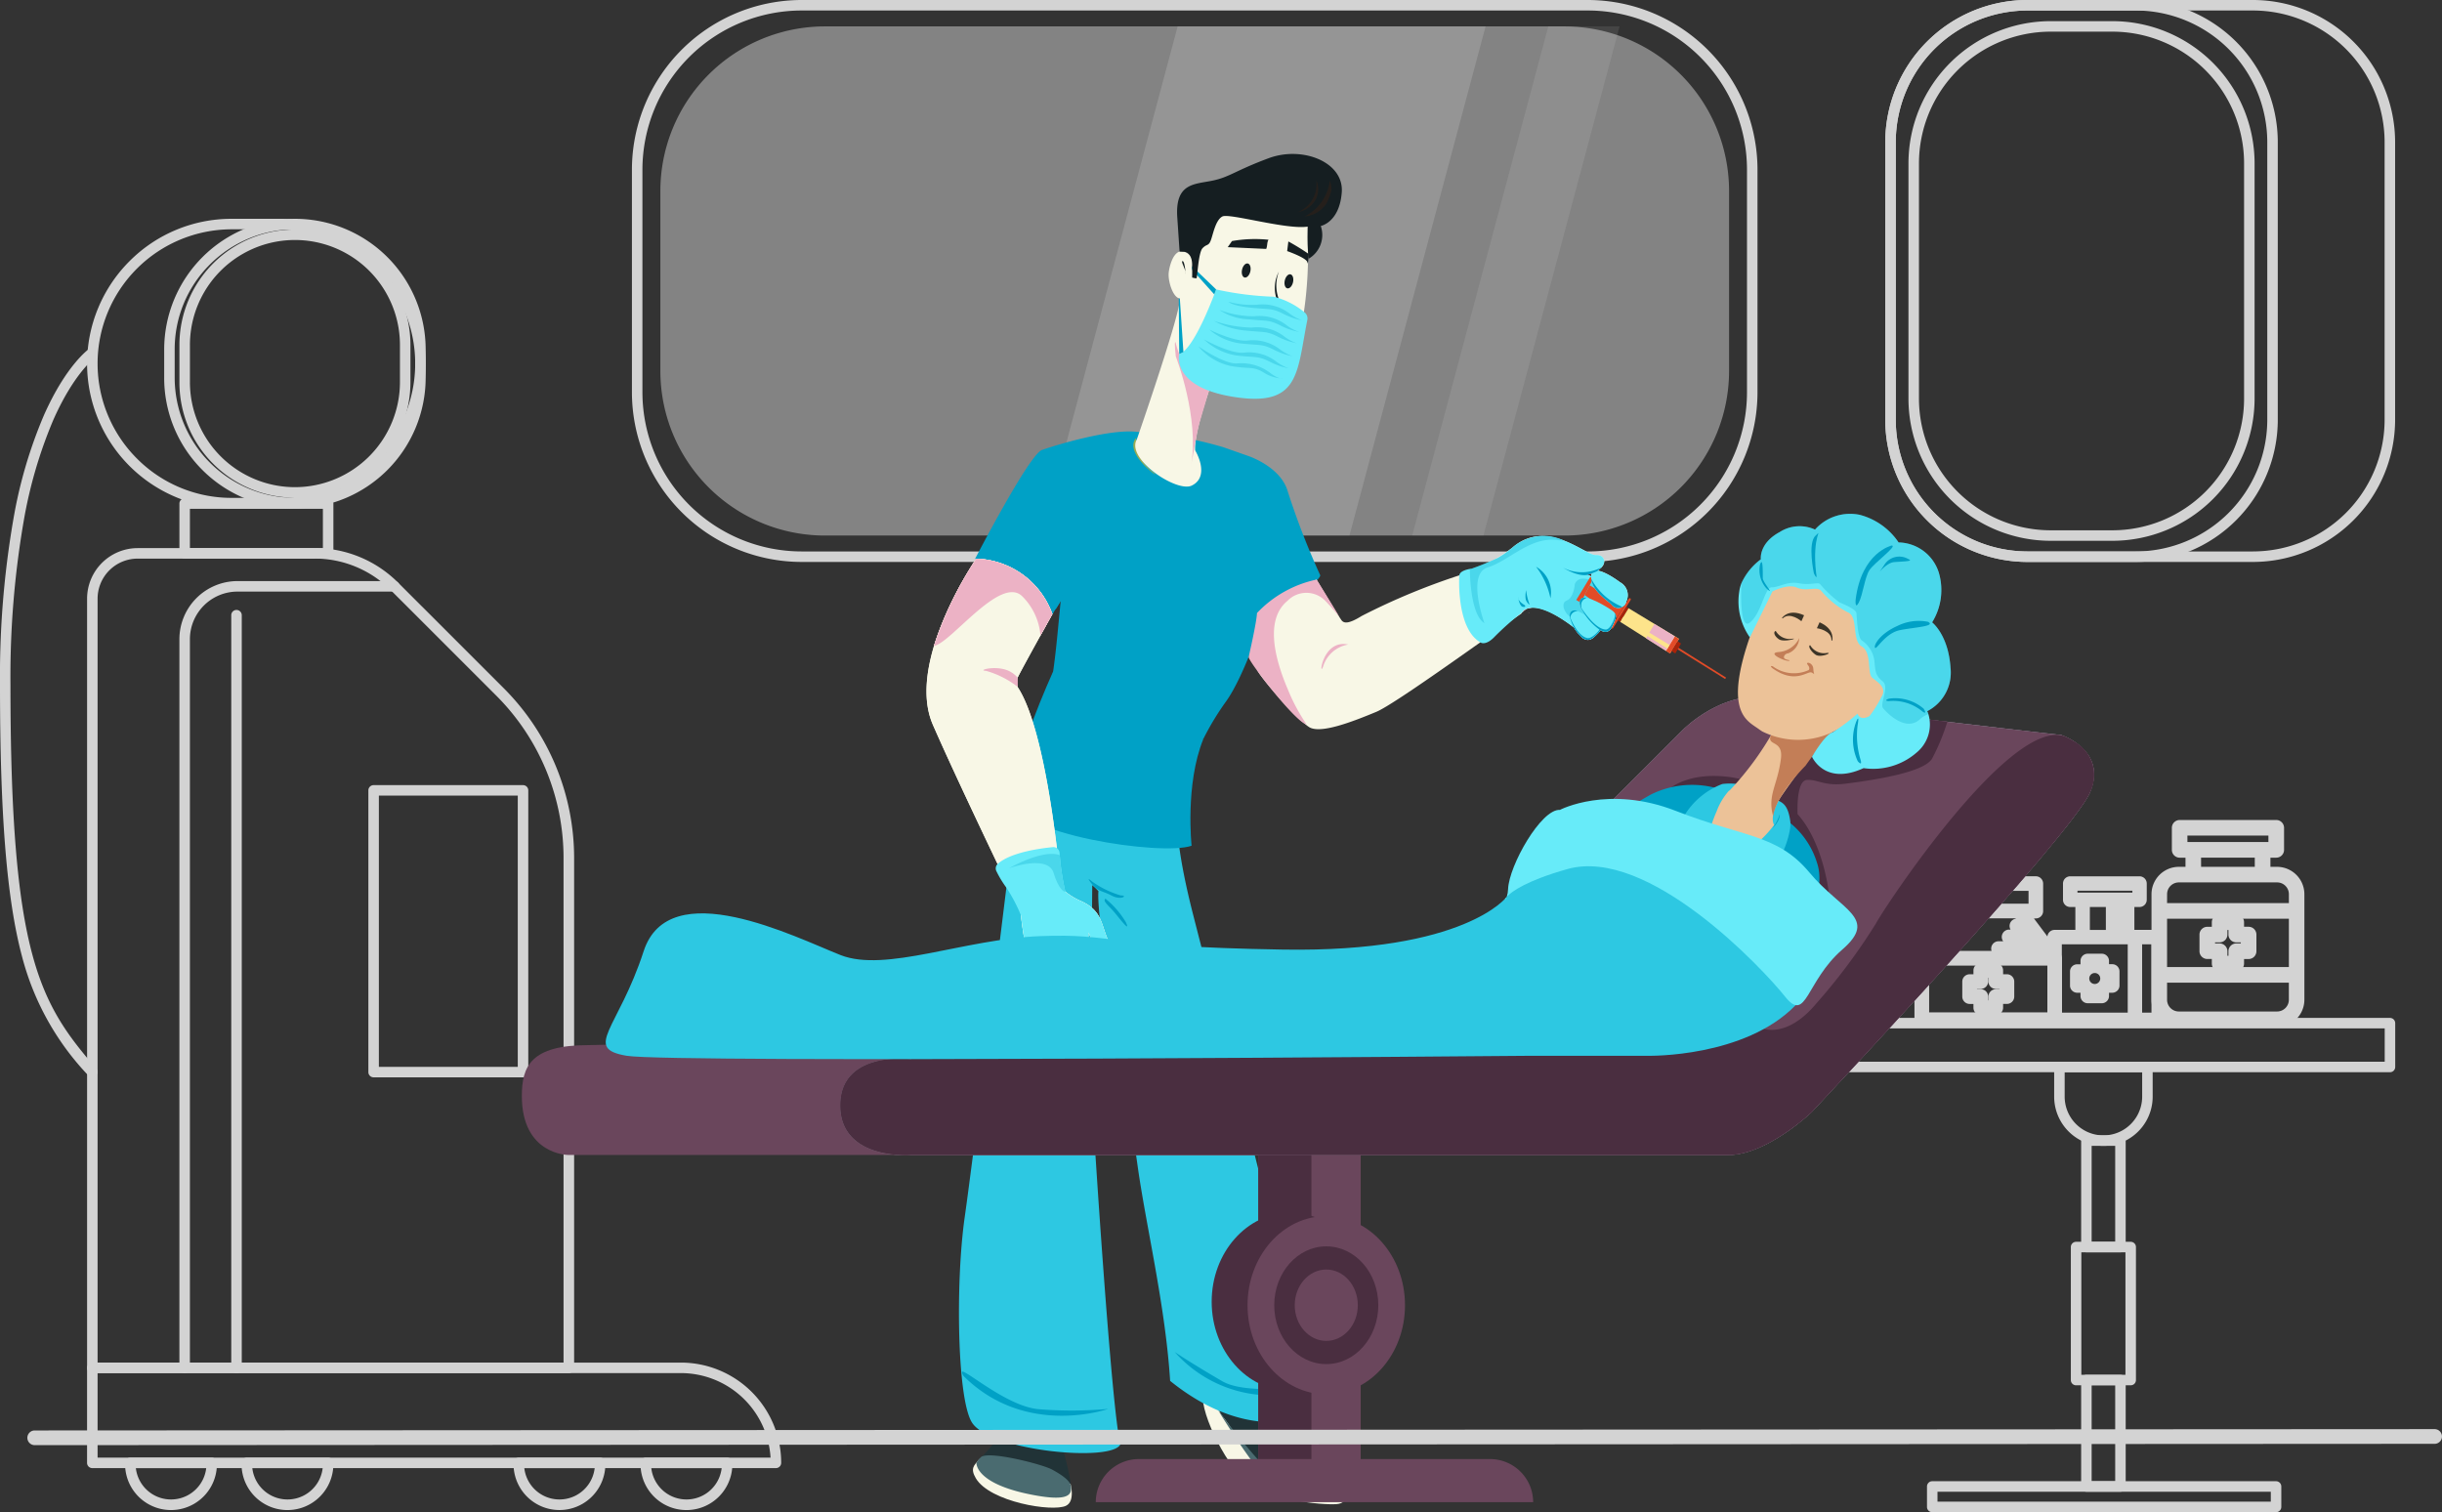 <svg xmlns="http://www.w3.org/2000/svg" xmlns:xlink="http://www.w3.org/1999/xlink" width="232.544" height="144.009" viewBox="0 0 232.544 144.009"><rect x="0" y="0" width="232.544" height="144.009" fill="#333333" stroke="none"/><defs><linearGradient id="a" x1="13.564" y1="-19.763" x2="13.564" y2="-19.755" gradientUnits="objectBoundingBox"><stop offset="0" stop-color="#fff" stop-opacity="0.38"/><stop offset="1" stop-color="#fff" stop-opacity="0.549"/></linearGradient><linearGradient id="b" x1="26.971" y1="-19.763" x2="26.971" y2="-19.755" gradientUnits="objectBoundingBox"><stop offset="0" stop-color="#fff"/><stop offset="1" stop-color="#fff" stop-opacity="0.322"/></linearGradient></defs><g transform="translate(-724.5 -3930.09)"><g transform="translate(32.337 3759.772)"><g transform="translate(692.663 191.655)"><path d="M13.288-.5h4.669a13.788,13.788,0,0,1,9.75,23.538,13.7,13.7,0,0,1-9.75,4.038H13.288A13.788,13.788,0,0,1,3.538,3.538,13.7,13.7,0,0,1,13.288-.5Zm4.669,26.576A12.788,12.788,0,0,0,27,4.246,12.7,12.7,0,0,0,17.958.5H13.288A12.788,12.788,0,0,0,4.246,22.331a12.7,12.7,0,0,0,9.043,3.746Z" transform="translate(8.293 0)" fill="#d3d3d3"/><path d="M0-.5H13.663a.5.5,0,0,1,.5.5V4.739a.5.5,0,0,1-.5.5H0a.5.5,0,0,1-.5-.5V0A.5.5,0,0,1,0-.5ZM13.163.5H.5V4.239H13.163Z" transform="translate(17.085 26.62)" fill="#d3d3d3"/><path d="M11.952-.5A12.452,12.452,0,0,1,24.4,11.952v2.672A12.452,12.452,0,0,1,3.147,23.429,12.371,12.371,0,0,1-.5,14.624V11.952A12.452,12.452,0,0,1,11.952-.5Zm0,26.576A11.452,11.452,0,0,0,23.4,14.624V11.952a11.452,11.452,0,0,0-19.55-8.1A11.377,11.377,0,0,0,.5,11.952v2.672A11.452,11.452,0,0,0,11.952,26.076Z" transform="translate(15.635 0)" fill="#d3d3d3"/><path d="M10.5-.5a11,11,0,0,1,11,11v3.536a11,11,0,0,1-18.78,7.779A10.929,10.929,0,0,1-.5,14.037V10.5a11,11,0,0,1,11-11Zm0,24.538a10.012,10.012,0,0,0,10-10V10.5a10,10,0,0,0-20,0v3.536A10.012,10.012,0,0,0,10.5,24.038Z" transform="translate(17.086 1.019)" fill="#d3d3d3"/><path d="M740.065,441.533h16.856v1H740.065a3.819,3.819,0,0,0-3.814,3.813V519.1h44.372V471.052a21.868,21.868,0,0,0-6.4-15.463l-10.064-10.06a10.225,10.225,0,0,0-7.231-3v-1a11.225,11.225,0,0,1,7.938,3.289l10.064,10.06a22.868,22.868,0,0,1,6.7,16.17V519.6a.5.5,0,0,1-.5.5H735.751a.5.5,0,0,1-.5-.5V446.345A4.82,4.82,0,0,1,740.065,441.533Z" transform="translate(-727.458 -410.672)" fill="#d3d3d3"/><path d="M735.751,844.548H791.8a9.559,9.559,0,0,1,9.548,9.548.5.5,0,0,1-.5.5h-65.1a.5.5,0,0,1-.5-.5v-9.048A.5.5,0,0,1,735.751,844.548Zm64.584,9.048a8.559,8.559,0,0,0-8.533-8.048H736.251V853.6Z" transform="translate(-727.458 -736.122)" fill="#d3d3d3"/><path d="M781.431,533.271a.5.5,0,0,1-.5-.5V463.385a5.539,5.539,0,0,1,5.538-5.539H801.4a.5.5,0,0,1,0,1H786.47a4.539,4.539,0,0,0-4.539,4.538v69.387A.5.5,0,0,1,781.431,533.271Z" transform="translate(-764.347 -423.845)" fill="#d3d3d3"/><path d="M0,72.176a.5.5,0,0,1-.5-.5V0A.5.5,0,0,1,0-.5.5.5,0,0,1,.5,0V71.676A.5.5,0,0,1,0,72.176Z" transform="translate(22.022 37.25)" fill="#d3d3d3"/><path d="M0-.5H14.227a.5.5,0,0,1,.5.5V26.829a.5.5,0,0,1-.5.5H0a.5.5,0,0,1-.5-.5V0A.5.5,0,0,1,0-.5ZM13.727.5H.5V26.329H13.727Z" transform="translate(35.079 53.932)" fill="#d3d3d3"/><path d="M700.956,411.889a.5.5,0,0,1-.379-.174,25.819,25.819,0,0,1-6.33-11.388c-1.441-5.427-2.084-13.395-2.084-25.834a87.746,87.746,0,0,1,1.3-15.905,44.216,44.216,0,0,1,2.885-9.759c2.105-4.745,4.228-6.265,4.317-6.328a.5.5,0,0,1,.575.818c-.024.017-2.038,1.491-4.031,6.035a43.619,43.619,0,0,0-2.783,9.524,86.991,86.991,0,0,0-1.267,15.614c0,25.884,2.8,30.34,8.172,36.569a.5.5,0,0,1-.378.826Z" transform="translate(-692.663 -330.628)" fill="#d3d3d3"/><path d="M754.566,891.558h7.741a.5.5,0,0,1,.5.479c0,.048,0,.1,0,.144a4.372,4.372,0,1,1-8.744,0v-.123A.5.5,0,0,1,754.566,891.558Zm7.223,1h-6.7a3.372,3.372,0,0,0,6.7,0Z" transform="translate(-742.652 -774.084)" fill="#d3d3d3"/><path d="M1009.606,891.558h7.741a.5.5,0,0,1,.5.478c0,.049,0,.1,0,.146a4.372,4.372,0,1,1-8.744,0v-.123A.5.5,0,0,1,1009.606,891.558Zm7.223,1h-6.7a3.372,3.372,0,0,0,6.7,0Z" transform="translate(-948.607 -774.084)" fill="#d3d3d3"/><path d="M946.771,891.558h7.741a.5.5,0,0,1,.5.482c0,.047,0,.093,0,.139a4.372,4.372,0,1,1-8.744,0v-.123A.5.5,0,0,1,946.771,891.558Zm7.223,1h-6.7a3.372,3.372,0,0,0,6.7,0Z" transform="translate(-897.865 -774.084)" fill="#d3d3d3"/><path d="M812.187,891.558h7.741a.5.5,0,0,1,.5.482c0,.048,0,.095,0,.142a4.372,4.372,0,0,1-8.744,0v-.123A.5.5,0,0,1,812.187,891.558Zm7.223,1h-6.7a3.372,3.372,0,0,0,6.7,0Z" transform="translate(-789.183 -774.084)" fill="#d3d3d3"/></g><g transform="translate(872.191 170.818)"><path d="M13.052-.5H34.5A13.552,13.552,0,0,1,48.051,13.052V39.463A13.552,13.552,0,0,1,34.5,53.015H13.052A13.552,13.552,0,0,1-.5,39.463V13.052A13.552,13.552,0,0,1,13.052-.5ZM34.5,52.015A12.552,12.552,0,0,0,47.051,39.463V13.052A12.552,12.552,0,0,0,34.5.5H13.052A12.552,12.552,0,0,0,.5,13.052V39.463A12.552,12.552,0,0,0,13.052,52.015Z" transform="translate(0 0)" fill="#d3d3d3"/><path d="M13.052-.5H23.326A13.552,13.552,0,0,1,36.878,13.052V39.463A13.552,13.552,0,0,1,23.326,53.015H13.052A13.552,13.552,0,0,1-.5,39.463V13.052A13.552,13.552,0,0,1,13.052-.5ZM23.326,52.015A12.552,12.552,0,0,0,35.878,39.463V13.052A12.552,12.552,0,0,0,23.326.5H13.052A12.552,12.552,0,0,0,.5,13.052V39.463A12.552,12.552,0,0,0,13.052,52.015Z" transform="translate(0 0)" fill="#d3d3d3"/><path d="M13.052-.5h5.857A13.552,13.552,0,0,1,32.46,13.052V35.435A13.552,13.552,0,0,1,18.909,48.987H13.052A13.552,13.552,0,0,1-.5,35.435V13.052A13.552,13.552,0,0,1,13.052-.5Zm5.857,48.487A12.552,12.552,0,0,0,31.46,35.435V13.052A12.552,12.552,0,0,0,18.909.5H13.052A12.552,12.552,0,0,0,.5,13.052V35.435A12.552,12.552,0,0,0,13.052,47.987Z" transform="translate(2.209 2.014)" fill="#d3d3d3"/></g><path d="M15.675-.5H90.51a16.175,16.175,0,0,1,16.175,16.175V36.84A16.175,16.175,0,0,1,90.51,53.015H15.675A16.175,16.175,0,0,1-.5,36.84V15.675A16.175,16.175,0,0,1,15.675-.5ZM90.51,52.015A15.175,15.175,0,0,0,105.685,36.84V15.675A15.175,15.175,0,0,0,90.51.5H15.675A15.175,15.175,0,0,0,.5,15.675V36.84A15.175,15.175,0,0,0,15.675,52.015Z" transform="translate(752.839 170.818)" fill="#d3d3d3"/><path d="M15.675,0H86.093a15.675,15.675,0,0,1,15.675,15.675V32.812A15.675,15.675,0,0,1,86.093,48.487H15.675A15.675,15.675,0,0,1,0,32.812V15.675A15.675,15.675,0,0,1,15.675,0Z" transform="translate(755.048 172.832)" fill="#d3d3d3" opacity="0.501"/><g transform="translate(791.346 172.832)" opacity="0.87"><path d="M1247.69,181.284l-12.962,48.487h-29.323l12.96-48.487Z" transform="translate(-1205.405 -181.284)" opacity="0.3" fill="url(#a)"/><path d="M1408.551,181.284l-12.961,48.487H1388.8l12.961-48.487Z" transform="translate(-1353.506 -181.284)" opacity="0.3" fill="url(#b)"/></g><g transform="translate(865.178 248.904)"><path d="M0-.5H54.574a.5.5,0,0,1,.5.5V4.172a.5.5,0,0,1-.5.5H0a.5.5,0,0,1-.5-.5V0A.5.5,0,0,1,0-.5ZM54.074.5H.5V3.672H54.074Z" transform="translate(0 18.852)" fill="#d3d3d3"/><path d="M1709.034,695.667h8.38a.5.5,0,0,1,.5.5v2.826a4.69,4.69,0,0,1-9.38,0v-2.815s0-.007,0-.011A.5.5,0,0,1,1709.034,695.667Zm7.88,1h-7.38v2.326a3.69,3.69,0,0,0,7.38,0Z" transform="translate(-1685.937 -673.144)" fill="#d3d3d3"/><path d="M0-.5H3.242a.5.5,0,0,1,.5.5V10.134a.5.5,0,0,1-.5.5H0a.5.5,0,0,1-.5-.5V0A.5.5,0,0,1,0-.5ZM2.742.5H.5V9.634H2.742Z" transform="translate(25.666 30.039)" fill="#d3d3d3"/><path d="M0-.5H3.242a.5.5,0,0,1,.5.5V10.134a.5.5,0,0,1-.5.5H0a.5.5,0,0,1-.5-.5V0A.5.5,0,0,1,0-.5ZM2.742.5H.5V9.634H2.742Z" transform="translate(25.666 52.84)" fill="#d3d3d3"/><path d="M0-.5H5.2a.5.5,0,0,1,.5.5V12.667a.5.5,0,0,1-.5.5H0a.5.5,0,0,1-.5-.5V0A.5.5,0,0,1,0-.5ZM4.7.5H.5V12.167H4.7Z" transform="translate(24.685 40.173)" fill="#d3d3d3"/><path d="M0-.5H32.74a.5.5,0,0,1,.5.5V1.948a.5.5,0,0,1-.5.5H0a.5.5,0,0,1-.5-.5V0A.5.5,0,0,1,0-.5ZM32.24.5H.5v.948H32.24Z" transform="translate(10.986 62.974)" fill="#d3d3d3"/><path d="M1707.356,603.929h6.6a.688.688,0,0,1,.687.687v1.549a.688.688,0,0,1-.687.687h-.491v2.179h2.313a.688.688,0,0,1,.687.687V617.6a.688.688,0,0,1-.687.687h-9.911a.688.688,0,0,1-.687-.687v-7.882a.688.688,0,0,1,.687-.687h1.978v-2.179h-.491a.688.688,0,0,1-.687-.687v-1.549A.688.688,0,0,1,1707.356,603.929Zm5.919,1.373h-5.23v.177l5.23,0Zm-2.526,1.551h-1.523v2.18h1.523Zm2.082,3.553h-6.274v6.507h6.274Zm2.262,0h-.89v6.507h.89Z" transform="translate(-1683.23 -599.062)" fill="#d3d3d3"/><path d="M1719.4,646.944h-1.342a.688.688,0,0,1-.687-.687v-.312h-.312a.686.686,0,0,1-.686-.658V643.92a.688.688,0,0,1,.687-.687h.312v-.319a.688.688,0,0,1,.687-.687h1.341a.688.688,0,0,1,.687.687v.312h.311a.688.688,0,0,1,.687.687v1.346a.689.689,0,0,1-.687.686h-.311v.312A.688.688,0,0,1,1719.4,646.944Zm-1.193-2.357a.522.522,0,0,0,1.045,0,.522.522,0,1,0-1.045,0Z" transform="translate(-1692.267 -629.989)" fill="#d3d3d3"/><path d="M1768.642,595.767h-9.361a2.612,2.612,0,0,1-2.6-2.6V583.105a2.611,2.611,0,0,1,2.6-2.6h.637v-.871h-.555a.745.745,0,0,1-.743-.744v-2.1a.745.745,0,0,1,.741-.744h9.2a.745.745,0,0,1,.743.744v2.1a.745.745,0,0,1-.742.744h-.556v.871h.633a2.61,2.61,0,0,1,2.6,2.6v10.058A2.61,2.61,0,0,1,1768.642,595.767Zm-10.479-4.232v1.629a1.122,1.122,0,0,0,1.119,1.118h9.36a1.122,1.122,0,0,0,1.119-1.119v-1.628Zm0-1.485h11.6v-4.6h-11.6Zm0-6.089h11.6v-.854a1.122,1.122,0,0,0-1.12-1.118h-9.359a1.122,1.122,0,0,0-1.119,1.119Zm3.24-3.458h5.113v-.871H1761.4Zm-1.3-2.358h7.711v-.615H1760.1Z" transform="translate(-1724.815 -576.541)" fill="#d3d3d3"/><path d="M1782.349,622.777h1.582a.745.745,0,0,1,.743.744v.433h.434a.745.745,0,0,1,.743.744v1.585a.744.744,0,0,1-.743.744h-.434v.433a.744.744,0,0,1-.743.743h-1.582a.742.742,0,0,1-.743-.745v-.435h-.434a.745.745,0,0,1-.743-.745V624.7a.746.746,0,0,1,.741-.743h.436v-.433A.744.744,0,0,1,1782.349,622.777Zm.84,1.487h-.1v.433a.744.744,0,0,1-.743.743h-.434v.1h.434a.746.746,0,0,1,.743.741v.437h.1v-.434a.744.744,0,0,1,.743-.743h.434v-.1h-.434a.742.742,0,0,1-.743-.745Z" transform="translate(-1743.995 -614.282)" fill="#d3d3d3"/><path d="M1652.771,618.3h-12.657a.7.7,0,0,1-.7-.7v-5.881l0-.032c0-.018.006-.036.01-.054a.7.7,0,0,1,.021-.091l.008-.025a.71.71,0,0,1,.049-.105.525.525,0,0,1,.05-.079l2.531-3.376h-.177a.7.7,0,0,1-.7-.7v-2.616a.7.7,0,0,1,.7-.7h9.062a.7.7,0,0,1,.7.7v2.616a.7.7,0,0,1-.7.7h-.178l2.558,3.416a.622.622,0,0,1,.031.057.691.691,0,0,1,.04.089l.008.024a.667.667,0,0,1,.024.1c0,.011,0,.023.006.034l.005.036V617.6A.7.7,0,0,1,1652.771,618.3Zm-11.959-1.4h11.26v-4.453h-11.26Zm.7-5.85h5.244a.7.7,0,0,1,.662-.919h.446a.7.7,0,0,1,.562-1.113h.137a.7.7,0,0,1,.51-1.039l-.021-.029h-5.216Zm1.1-4.5h7.665v-1.219h-7.665Z" transform="translate(-1630.121 -599.078)" fill="#d3d3d3"/><path d="M1664.843,646.869h1.425a.7.7,0,0,1,.7.7v.362h.362a.7.7,0,0,1,.7.7v1.425a.7.7,0,0,1-.7.7h-.362v.362a.7.7,0,0,1-.7.7h-1.425a.7.7,0,0,1-.7-.7v-.36h-.362a.7.7,0,0,1-.7-.7v-1.425a.7.7,0,0,1,.7-.7h.363v-.362A.7.7,0,0,1,1664.843,646.869Zm.728,1.394h-.028v.364a.7.7,0,0,1-.7.7h-.362v.028h.362a.7.7,0,0,1,.7.7v.363h.028v-.362a.7.7,0,0,1,.7-.7h.361v-.031h-.362a.7.7,0,0,1-.7-.7Z" transform="translate(-1649.234 -633.737)" fill="#d3d3d3"/></g><g transform="translate(741.861 184.978)"><g transform="translate(0 0)"><g transform="translate(42.953 116.415)"><path d="M1293.267,853.682a11.118,11.118,0,0,0,4.529,5.931c1.231,2.007,1.289,3.79.069,3.885s-7.264-.295-9.426-2.953-4.312-7.679-2.86-8.545S1293.267,853.682,1293.267,853.682Z" transform="translate(-1263.234 -851.33)" fill="#213337" fill-rule="evenodd"/><path d="M1297.9,858.114c1.231,2.007,1.173,3.231-.044,3.324s-7.264-.295-9.426-2.953-4.312-7.679-2.861-8.545c3.4-2.028-.424.982,1.521,3.253,1.238,1.445,2.968,5.481,5.761,6.458C1294.244,860.139,1297.514,857.836,1297.9,858.114Z" transform="translate(-1263.231 -849.271)" fill="#f8f7e6" fill-rule="evenodd"/><path d="M1179.737,875.612s2.125,6.238.691,6.64c-1.375.391-6.925-.134-8.645-2.773-.571-.549.233-1.63.82-2.085a18.684,18.684,0,0,0,1.99-2.542Z" transform="translate(-1171.564 -869.929)" fill="#213337" fill-rule="evenodd"/><path d="M1180.76,891.934s.461,1.646-.432,2.076c-1.287.621-7.25-.365-8.584-2.612-.56-.943-.17-1.224.25-1.737.792-.97,1.513,1.225,1.513,1.225Z" transform="translate(-1171.465 -881.687)" fill="#f8f7e6" fill-rule="evenodd"/><path d="M1292.243,865.15s4.183,6.95,5.747,7.567,5.866,1.189,6.506.1c.276-.371-.384-1.345-.963-2.109s-6.192-1.108-7.234-.512A59.883,59.883,0,0,1,1292.243,865.15Z" transform="translate(-1268.998 -862.094)" fill="#4a6b70" fill-rule="evenodd"/><path d="M1173.181,889.058s-.188,1.89,4.876,2.966c4.153.88,4.176-.042,4.125-.691-.044-.564-.9-1.135-1.8-1.625s-5.828-1.76-6.732-1.218A3.218,3.218,0,0,0,1173.181,889.058Z" transform="translate(-1172.85 -880.835)" fill="#4a6b70" fill-rule="evenodd"/></g><path d="M1185.9,531.3s-1.934,1.391.92,12.546,8.6,33.247,9.646,38.406c1.012,5,1.122,8.831.913,9.238s-5.719,2.437-12.746-3.237c-.461-7.252-2.313-14.789-3.119-20.629-.435-3.155-2.126-13.427-2.437-14.976-.209-1.036-1.455-9.485-1.27-11.031a6.1,6.1,0,0,0-.593-.572s-.153,18.038.006,20.895,1.838,29.294,2.678,32.346c-.763,1.742-12.39.652-14.13-2.058-1.434-2.236-1.575-13.406-.7-19.553.888-6.251,3.816-30.149,4.079-32.283.2-1.63.515-12.21,3.039-14.709C1173.511,524.358,1185.9,531.3,1185.9,531.3Z" transform="translate(-1122.902 -471.407)" fill="#2dc8e2" fill-rule="evenodd"/><path d="M1179.922,850.472s-7.845,2.781-13.783-3.138c-1.075-1.811,3.775,2.947,7.246,3.174A38.542,38.542,0,0,0,1179.922,850.472Z" transform="translate(-1124.088 -730.96)" fill="#00a1c6" fill-rule="evenodd"/><path d="M1271.315,837.2a12.234,12.234,0,0,0,9.916,4.106c1.612-.136,2.127-.278,2.048-.423-.24-.441-5.263.361-7.435-.9C1272.988,838.328,1271.315,837.2,1271.315,837.2Z" transform="translate(-1209.145 -723.104)" fill="#00a1c6" fill-rule="evenodd"/><path d="M1172.522,393.843s5.134-9.929,6.368-10.37,6.431-2.031,9.057-1.727a37.868,37.868,0,0,1,8.222,1.465l2.325.817s3.134,1.008,3.808,3.406a72.789,72.789,0,0,0,3.077,7.946c.275.5-5.67,4.747-5.67,4.747s-1.641,4.986-3.277,7.277a26.2,26.2,0,0,0-2.183,3.605s-3.261.249-14.5-5.192c.417-2.236.652-5.221.929-8-.419.77-.445.661-.8,1.348A11.767,11.767,0,0,0,1172.522,393.843Z" transform="translate(-1129.366 -355.28)" fill="#00a1c6" fill-rule="evenodd"/><path d="M1183.8,444.4s-.685-4.22-6.617-4.971c-.732-.092.357,0,.155-.07C1175.9,438.862,1184.264,439.733,1183.8,444.4Z" transform="translate(-1132.922 -401.734)" fill="#00a1c6" fill-rule="evenodd"/><path d="M1211.085,389.62s4.659.364,5.031,5.825a9.421,9.421,0,0,1-.394,3.037S1218.681,390.09,1211.085,389.62Z" transform="translate(-1160.507 -361.669)" fill="#00a1c6" fill-rule="evenodd"/><path d="M1216.484,436.806a4.634,4.634,0,0,0-.74.81c-1.058,1.453-2.727,4.2-3.455,5.4C1211.445,444.391,1215.233,436.888,1216.484,436.806Z" transform="translate(-1161.381 -399.774)" fill="#00a1c6" fill-rule="evenodd"/><path d="M1230.311,443.718a15.153,15.153,0,0,1-2.231.1c-.08-.106,1.467.583,1.9.256S1230.311,443.718,1230.311,443.718Z" transform="translate(-1174.228 -405.356)" fill="#00a1c6" fill-rule="evenodd"/><path d="M1306.624,410.461a23.867,23.867,0,0,1,1.3,12.779C1307.172,425,1311.027,416.7,1306.624,410.461Z" transform="translate(-1237.658 -378.499)" fill="#00a1c6" fill-rule="evenodd"/><path d="M1314.641,413.347s-.338,2.727-.708,2.642S1314.347,415.052,1314.641,413.347Z" transform="translate(-1243.482 -380.83)" fill="#00a1c6" fill-rule="evenodd"/><path d="M1252.691,383.767s2.227,1.68,1.5,3.346-2.434,2.11-4.377,1.356-4.381-3.91-3.469-5.493-2.864,1.993,2.8,5.437c1.846,1.122,3.976.611,4.57-.1a2.905,2.905,0,0,0,.789-1.946A3.321,3.321,0,0,0,1252.691,383.767Z" transform="translate(-1188.658 -355.993)" fill="#00a1c6" fill-rule="evenodd"/><path d="M1251.1,384.821a3.8,3.8,0,0,0,1.45,3.14C1254.2,389.307,1249.705,386.432,1251.1,384.821Z" transform="translate(-1192.6 -357.794)" fill="#97ab54" fill-rule="evenodd"/><path d="M1319.568,460.923s-3.82.469-4.954,1.756S1315.478,460.57,1319.568,460.923Z" transform="translate(-1243.857 -419.229)" fill="#00a1c6" fill-rule="evenodd"/><path d="M1337.335,456.033c-3.392,2.326-12.034,8.619-13.8,9.352-2.26.938-5.358,2.147-6.422,1.446-1.3-.854-4.927-5.062-4.908-5.44a34.475,34.475,0,0,0,.13-3.845,15.584,15.584,0,0,1,5.5-4.752s2.221,3.7,2.411,3.91c.216.24.623.342,1.884-.443a63.353,63.353,0,0,1,9.7-4Z" transform="translate(-1242.164 -412.258)" fill="#f8f7e6" fill-rule="evenodd"/><path d="M1344.051,489h0c-.441,1.221-.092-2.62,2.384-2.085A3.022,3.022,0,0,0,1344.051,489Z" transform="translate(-1267.751 -440.194)" fill="#ecb2c5" fill-rule="evenodd"/><path d="M1316.471,458.508c.184.213-2.119-3.5-2.119-3.5a10.923,10.923,0,0,0-5.677,3.186c-.046.927-.709,3.8-.793,4.184-.08.37,4.536,6.31,5.508,6.412a17.421,17.421,0,0,1-1.75-3.254c-1.253-2.908-2.255-6.7-.065-8.5a2.508,2.508,0,0,1,3.639.035,17.8,17.8,0,0,1,1.28,1.469Z" transform="translate(-1238.673 -414.475)" fill="#ecb2c5" fill-rule="evenodd"/><path d="M1251.918,289.59s4.367-12.567,4.069-13.423c-.662-.137-1.1-1.656-1.037-2.416.046-.564.456-2.346,1.438-2.038a1.109,1.109,0,0,1,.79,1.392c-.118.707.406-.293.406-.293l.29-1.675.626-.2.557-3.253,4.486-.994,4.672,1.76-.078.755s.7,7.912-1.81,13.9c-1.961,3.444-7.192,2.085-7.513,1.746-.182.649-1.434,4.106-1.337,5.784.687,1.225.96,2.738-.34,3.356C1255.716,294.667,1250.853,291.439,1251.918,289.59Z" transform="translate(-1193.359 -262.403)" fill="#f8f7e6" fill-rule="evenodd"/><path d="M1271.433,337.528s.791,3.655,3.2,4.562c-.437,1.461-.624,2.151-.884,2.987s-.9,4.583-.847,4.3c.847-4.66-1.444-10.494-1.444-10.494S1271.275,337.4,1271.433,337.528Z" transform="translate(-1209.189 -319.597)" fill="#ecb2c5" fill-rule="evenodd"/><path d="M1286.9,288.644c-.058-.427-1.927-1.074-1.927-1.074l.114-.918a21.8,21.8,0,0,1,1.948,1.2s-.075,1.218-.134.791Zm-2.641,3.7a3.7,3.7,0,0,1-.073-2.822,3.326,3.326,0,0,0-.217,2.607c.026.13-.746-.123-.746-.123s-.214.185-.109.265,1.226.391,1.145.071Zm-2.794-2.837h0c-.085.368-.327.625-.545.576s-.322-.391-.238-.756.327-.625.545-.575.322.388.238.755Zm-2.151-2.311,3.661.167c.13-.285.057-.606.222-.874a12.713,12.713,0,0,0-3.478.125Zm-4.3,1.328h0c.156,0,.242.668.278,1.017-.093-.419-.456-1.022-.277-1.017Zm.3,1.229a.665.665,0,0,0-.018-.211c.012.127.019.212.019.212Zm9.979.033h0c.216.05.321.391.236.756s-.327.625-.544.575-.321-.391-.236-.756.327-.626.542-.576Z" transform="translate(-1212.099 -278.318)" fill="#151e21" fill-rule="evenodd"/><path d="M1163.463,449.947s-.508.913-1.131,2.036a5.928,5.928,0,0,0-1.741-3.74c-2.079-2.021-6.828,4.516-8.4,4.728a33.93,33.93,0,0,1,4.028-8.3A7.971,7.971,0,0,1,1163.463,449.947Z" transform="translate(-1112.95 -406.124)" fill="#f8f7e6" fill-rule="evenodd"/><path d="M1194.705,500.418s-4.03,8.877-3.918,12.193,14.307,5.41,17.1,4.414c0,0-.632-5.841,1.112-10.151Z" transform="translate(-1144.113 -451.143)" fill="#00a1c6" fill-rule="evenodd"/><path d="M1167.365,482.647c-.162.381-.913.391-1.884.022-.727-.274-1.575-2.408-1.575-2.408s-.261,4.464.381,6.237.285,2.693-.613,1.768c-1.333-1.374-3.169-1.184-4.452-2.868-1.231-1.615-1.753-6.674-1.794-7.087-1.158-2.4-6.034-12.525-8.349-17.82-2.637-6.034,4.134-15.821,4.134-15.821a7.97,7.97,0,0,1,7.243,5.279s-3.056,5.476-3.366,6.17a1.181,1.181,0,0,0,.075.806c2.781,4.224,4,17.714,4.121,19.112a6.788,6.788,0,0,0,1.975,1.283c1.923.9,1.825,2.159,2.452,3.576S1167.526,482.267,1167.365,482.647Z" transform="translate(-1109.943 -406.124)" fill="#f8f7e6" fill-rule="evenodd"/><path d="M1179.905,500.588a8.741,8.741,0,0,0-2.992-1.51c-1-.05,1.2-.638,2.39.13a2.292,2.292,0,0,1,.609.514Z" transform="translate(-1132.707 -449.849)" fill="#ecb2c5" fill-rule="evenodd"/><path d="M1163.463,449.947s-.508.913-1.131,2.036a5.928,5.928,0,0,0-1.741-3.74c-2.079-2.021-6.828,4.516-8.4,4.728a33.93,33.93,0,0,1,4.028-8.3A7.971,7.971,0,0,1,1163.463,449.947Z" transform="translate(-1112.95 -406.124)" fill="#ecb2c5" fill-rule="evenodd"/><path d="M1220.417,654.847a14.36,14.36,0,0,1-1.016-3.488s-.366,0-.145,1.068a6.682,6.682,0,0,0,1.01,2.3Z" transform="translate(-1167.048 -573.034)" fill="#ecb2c5" fill-rule="evenodd"/><path d="M1212.121,651.471s.238,2.048,1.128,2.635a7.444,7.444,0,0,1-.956-2.659Z" transform="translate(-1161.343 -573.106)" fill="#ecb2c5" fill-rule="evenodd"/><path d="M1206.128,649.426a6.627,6.627,0,0,0,.812,2.254l.207.126a4.777,4.777,0,0,1-.823-2.4S1206.319,649.168,1206.128,649.426Z" transform="translate(-1156.504 -571.374)" fill="#ecb2c5" fill-rule="evenodd"/><path d="M1167.394,482.668c-.162.381-.913.391-1.884.022-.727-.274-1.575-2.408-1.575-2.408s-.261,4.464.381,6.237.285,2.692-.613,1.767a3.811,3.811,0,0,0-.363-.326l-.025-.019c-.037-.031-.075-.059-.115-.086l-.012-.01a6.618,6.618,0,0,0-1.312-.7h0c-.42-.18-.847-.348-1.257-.573h0l-.2-.117h-.005a4.074,4.074,0,0,1-1.156-1.032c-1.231-1.615-1.753-6.674-1.794-7.087l-.311-.645c-1.545-3.209-5.89-12.266-8.036-17.175-.973-2.223-.667-4.953.106-7.52.021-.065.042-.137.065-.205s.036-.117.056-.176c.031-.1.065-.2.095-.289l.05-.147c.043-.126.087-.251.13-.377.016-.045.032-.09.049-.134.212-.578.442-1.142.68-1.68q.11-.25.221-.491l.008-.02.1-.22.056-.118q.214-.45.427-.868c.065-.122.126-.243.186-.361l.109-.207c.11-.205.216-.4.322-.592l.051-.093c.226-.4.438-.767.626-1.08.022-.035.043-.07.065-.105l.062-.1c.025-.043.05-.083.075-.124l.122-.2.05-.081c.009-.013.017-.027.025-.039l.037-.059.1-.151.025-.04c.108-.167.183-.276.215-.327l.006-.007.012-.018a7.97,7.97,0,0,1,7.243,5.279s-.065.114-.173.31c-.007.012-.014.025-.02.037s-.031.055-.048.086l-.043.075c-.1.179-.22.4-.357.642l-.046.082-.445.8c-.837,1.513-1.881,3.413-2.177,4.014-.025.049-.044.089-.058.119a1.094,1.094,0,0,0,.052.746c.015.039.025.061.025.061,2.607,3.965,3.846,16.089,4.087,18.722.016.173.027.3.035.391a6.786,6.786,0,0,0,1.974,1.283c1.922.9,1.825,2.159,2.452,3.576S1167.556,482.288,1167.394,482.668Z" transform="translate(-1109.972 -406.145)" fill="#f8f7e6" fill-rule="evenodd"/><path d="M1179.905,500.588a8.741,8.741,0,0,0-2.992-1.51c-1-.05,1.2-.638,2.39.13a2.292,2.292,0,0,1,.609.514Z" transform="translate(-1132.707 -449.849)" fill="#ecb2c5" fill-rule="evenodd"/><path d="M1163.463,449.947s-.508.913-1.131,2.036a5.928,5.928,0,0,0-1.741-3.74c-2.079-2.021-6.828,4.516-8.4,4.728a33.93,33.93,0,0,1,4.028-8.3A7.971,7.971,0,0,1,1163.463,449.947Z" transform="translate(-1112.95 -406.124)" fill="#ecb2c5" fill-rule="evenodd"/><path d="M1220.415,654.847l-.025-.019-.115-.086-.012-.01a6.63,6.63,0,0,1-1.01-2.305c-.222-1.065.145-1.067.145-1.067A14.343,14.343,0,0,0,1220.415,654.847Z" transform="translate(-1167.046 -573.035)" fill="#ecb2c5" fill-rule="evenodd"/><path d="M1213.252,654.106h0c-.889-.586-1.127-2.634-1.127-2.634l.173-.023A7.425,7.425,0,0,0,1213.252,654.106Z" transform="translate(-1161.347 -573.106)" fill="#ecb2c5" fill-rule="evenodd"/><path d="M1207.146,651.81h0l-.2-.117h-.007a6.627,6.627,0,0,1-.812-2.255c.191-.261.2-.027.2-.027A4.829,4.829,0,0,0,1207.146,651.81Z" transform="translate(-1156.502 -571.384)" fill="#ecb2c5" fill-rule="evenodd"/><path d="M1188.168,587.383c-1.223.12-4.012.5-5.236,1.591a.586.586,0,0,0-.13.7,9.875,9.875,0,0,0,.943,1.557,15.669,15.669,0,0,1,1.389,2.627l4.237-2.216a23.825,23.825,0,0,1-.554-3.725.591.591,0,0,0-.643-.534h-.006Z" transform="translate(-1137.616 -521.368)" fill="#67ebf9" fill-rule="evenodd"/><path d="M1194.756,594.381s-.562-.007-1.117-1.8c-.545-1.756-4.1-.5-4.228-.456.113-.065,3.2-1.817,4.814-1.239A22.918,22.918,0,0,0,1194.756,594.381Z" transform="translate(-1143.004 -524.109)" fill="#67ebf9" fill-rule="evenodd"/><path d="M1203.676,612.645c-.162.381-.913.391-1.884.022-.727-.274-1.575-2.408-1.575-2.408s-.261,4.464.381,6.237.286,2.692-.613,1.767a3.86,3.86,0,0,0-.363-.327l-.025-.019-.115-.086-.012-.01a6.614,6.614,0,0,0-1.312-.7h0c-.421-.18-.847-.348-1.257-.574h0l-.2-.117h-.005a4.072,4.072,0,0,1-1.156-1.032c-1.231-1.615-1.753-6.673-1.794-7.087l-.311-.645,4.136-2.021c.016.173.027.3.035.391a6.788,6.788,0,0,0,1.974,1.283c1.923.9,1.825,2.159,2.452,3.576S1203.837,612.266,1203.676,612.645Z" transform="translate(-1146.254 -536.122)" fill="#67ebf9" fill-rule="evenodd"/><g transform="translate(49.624 77.932)"><path d="M1220.415,654.847l-.025-.019-.115-.086-.012-.01a6.63,6.63,0,0,1-1.01-2.305c-.222-1.065.145-1.067.145-1.067A14.343,14.343,0,0,0,1220.415,654.847Z" transform="translate(-1216.67 -650.967)" fill="#00a1c6" fill-rule="evenodd"/><path d="M1213.252,654.106h0c-.889-.586-1.127-2.634-1.127-2.634l.173-.023A7.425,7.425,0,0,0,1213.252,654.106Z" transform="translate(-1210.97 -651.038)" fill="#00a1c6" fill-rule="evenodd"/><path d="M1207.146,651.811h0l-.2-.117h-.007a6.627,6.627,0,0,1-.812-2.254c.191-.261.2-.027.2-.027A4.829,4.829,0,0,0,1207.146,651.811Z" transform="translate(-1206.126 -649.316)" fill="#00a1c6" fill-rule="evenodd"/></g><path d="M1194.756,594.381s-.562-.007-1.117-1.8c-.545-1.756-4.1-.5-4.228-.456.113-.065,3.2-1.817,4.814-1.239A22.918,22.918,0,0,0,1194.756,594.381Z" transform="translate(-1143.004 -524.109)" fill="#00a1c6" fill-rule="evenodd" opacity="0.28" style="isolation:isolate"/><path d="M1412.246,437.212a17.994,17.994,0,0,0,5.029-2.632c3.3-2.868,6.944.768,7.963.7s1.331,1.343-.865,1.865l3.4,1.369-4.085,4.127s-4.2-3.743-5.571-1.781Z" transform="translate(-1322.952 -397.085)" fill="#f8f7e6"/><path d="M1480.358,457.312a.811.811,0,0,1-1.03-.219c-.313-.327-1.808-1.255-1.936-2.447A5.91,5.91,0,0,0,1480.358,457.312Z" transform="translate(-1375.561 -414.181)" fill="#ecb2c5"/><path d="M1471.939,465.2c-.241-.435-.338-.837-.16-1.092.1-.144.308-.169.567-.121C1471.518,464.265,1471.915,465.147,1471.939,465.2Z" transform="translate(-1370.954 -421.703)" fill="#ecb2c5"/><path d="M1467.1,448.861a3.907,3.907,0,0,1-3.69.048s1.614,1.028,2.568.62S1466.526,449.353,1467.1,448.861Z" transform="translate(-1364.27 -409.509)" fill="#ecb2c5"/><path d="M1450.088,448.655a2.814,2.814,0,0,1,1.369,3A7.386,7.386,0,0,0,1450.088,448.655Z" transform="translate(-1353.511 -409.343)" fill="#ecb2c5"/><path d="M1445.522,461.831a3.683,3.683,0,0,1-.335-1.7s-.3.292-.13,1.029l.164.737Z" transform="translate(-1349.408 -418.611)" fill="#ecb2c5"/><path d="M1442.859,464.213a3.464,3.464,0,0,1-.368-1.351,1.463,1.463,0,0,0,.022,1.157c.266.707.119.368.119.368Z" transform="translate(-1347.289 -420.815)" fill="#ecb2c5"/><path d="M1469.318,471.528s-1.765-1.578-2.322-1.211.123,1.66.8,2.371,1.165.266,1.5-.075S1469.988,472.071,1469.318,471.528Z" transform="translate(-1366.999 -426.791)" fill="#f8f7e6"/><path d="M1469.295,475c-.333.34-.825.782-1.5.075a3.68,3.68,0,0,1-1-1.856c.17.448.757,1.821,1.629,2.056,0,0,.182.082.532-.147s.747-.652.7-.837C1469.8,474.576,1469.538,474.752,1469.295,475Z" transform="translate(-1367.004 -429.177)" fill="#ecb2c5"/><path d="M1466.839,471.152c-.109-.366-.092-.681.141-.835a.642.642,0,0,1,.559.019A.667.667,0,0,0,1466.839,471.152Z" transform="translate(-1366.986 -426.791)" fill="#ecb2c5"/><path d="M1488.873,464.274l-1.667,2.666a.108.108,0,0,0-.011.091h0a.108.108,0,0,0,.136.07.111.111,0,0,0,.059-.047l1.667-2.667a.108.108,0,0,0-.035-.149.109.109,0,0,0-.081-.013h0a.109.109,0,0,0-.068.049Z" transform="translate(-1383.472 -421.913)" fill="#e24b27"/><path d="M1490.792,469.894l.8-1.3-.208-.146-.812,1.3Z" transform="translate(-1386.202 -425.324)" fill="#a82309"/><path d="M1492.526,469.2l4.8,2.914-.847,1.388-4.748-3Z" transform="translate(-1387.138 -425.938)" fill="#fde48b"/><path d="M1515.2,483.1l-.844,1.382.392.248.847-1.388Z" transform="translate(-1405.412 -437.158)" fill="#e24b27"/><path d="M1505.3,476.96l-.8,1.364,1.9,1.2.844-1.382Z" transform="translate(-1397.453 -432.2)" fill="#ecb2c5"/><path d="M1492.369,473.734l4.364,2.74.212-.347-4.4-2.674Z" transform="translate(-1387.655 -429.367)" fill="#fde48b"/><path d="M1517.7,485.5l-.57.934.355.237.549-.951Z" transform="translate(-1407.651 -439.094)" fill="#a82309"/><path d="M1480.1,451.677s-2.6-1.989-2.741-.645,1.6,2.408,1.938,2.766a.776.776,0,0,0,1.4-.3A1.384,1.384,0,0,0,1480.1,451.677Z" transform="translate(-1375.525 -410.885)" fill="#f8f7e6"/><path d="M1480.358,457.312a.811.811,0,0,1-1.03-.219c-.313-.327-1.808-1.255-1.936-2.447A5.91,5.91,0,0,0,1480.358,457.312Z" transform="translate(-1375.561 -414.181)" fill="#ecb2c5"/><path d="M1474.548,465.034s-2.341-1.538-2.767-.927.723,2.068,1.655,2.791,1.265.033,1.475-.483S1475.416,465.545,1474.548,465.034Z" transform="translate(-1370.955 -421.705)" fill="#f8f7e6"/><path d="M1475.237,470c-.21.518-.543,1.208-1.475.484a5.521,5.521,0,0,1-1.672-2.085c.332.521,1.417,2.107,2.379,2.178,0,0,.212.056.48-.327s.512-1.021.4-1.238C1475.587,469.327,1475.389,469.616,1475.237,470Z" transform="translate(-1371.279 -425.284)" fill="#ecb2c5"/><path d="M1471.939,465.2c-.241-.435-.338-.837-.16-1.092.1-.144.308-.169.567-.121C1471.518,464.265,1471.915,465.147,1471.939,465.2Z" transform="translate(-1370.954 -421.703)" fill="#ecb2c5"/><path d="M1520.145,488.912l4.519,2.817.091-.131-4.523-2.838Z" transform="translate(-1410.085 -441.728)" fill="#e24b27"/><path d="M1427.609,438.5l-4.083,4.131s-3.836-3.324-5.417-2.04a1.325,1.325,0,0,0-.255.276,28.35,28.35,0,0,0-2.4,2.142c-.823.892-1.321.619-1.321.619-2.411-1.273-2.085-6.387-2.085-6.387.011-.421.683-.587,1-.646.1-.018.17-.025.17-.025a23.515,23.515,0,0,0,2.5-1.032,9.489,9.489,0,0,0,1.381-.973,4.493,4.493,0,0,1,4.889-.682c1.429.544,2.574,1.417,3.078,1.384,1.019-.065,1.331,1.343-.866,1.865Z" transform="translate(-1322.783 -397.074)" fill="#67ebf9"/><path d="M1442.51,470.5l.018.056s-.1.082-.274.221A1.32,1.32,0,0,1,1442.51,470.5Z" transform="translate(-1347.185 -426.982)" fill="#67ebf9"/><path d="M1464.7,455.044s-.084,1.33-.789,1.585-.065,1.773,1.161,1.849,3.266-1.434,2.691-2.5S1465.172,453.89,1464.7,455.044Z" transform="translate(-1364.433 -414.09)" fill="#00a1c6" opacity="0.28" style="isolation:isolate"/><path d="M1477.826,459.879l-3.233-2.038-.491.922,3.068,2.171Z" transform="translate(-1372.903 -416.761)" fill="#e24b27"/><path d="M1480.358,457.312a.811.811,0,0,1-1.03-.219c-.313-.327-1.808-1.255-1.936-2.447A5.91,5.91,0,0,0,1480.358,457.312Z" transform="translate(-1375.561 -414.181)" fill="#ecb2c5"/><path d="M1471.939,465.2c-.241-.435-.338-.837-.16-1.092.1-.144.308-.169.567-.121C1471.518,464.265,1471.915,465.147,1471.939,465.2Z" transform="translate(-1370.954 -421.703)" fill="#ecb2c5"/><path d="M1471.589,453.846l-1.188,2.313-.43-.253,1.331-2.191Z" transform="translate(-1369.567 -413.428)" fill="#e24b27"/><path d="M1469.318,471.528s-1.765-1.578-2.322-1.211.123,1.66.8,2.371,1.165.266,1.5-.075S1469.988,472.071,1469.318,471.528Z" transform="translate(-1366.999 -426.791)" fill="#67ebf9"/><path d="M1480.1,451.677s-2.6-1.989-2.741-.645,1.6,2.408,1.938,2.766a.776.776,0,0,0,1.4-.3A1.384,1.384,0,0,0,1480.1,451.677Z" transform="translate(-1375.525 -410.885)" fill="#67ebf9"/><path d="M1474.548,465.034s-2.341-1.538-2.767-.927.723,2.068,1.655,2.791,1.265.033,1.475-.483S1475.416,465.545,1474.548,465.034Z" transform="translate(-1370.955 -421.705)" fill="#67ebf9"/><path d="M1467.1,448.861a3.907,3.907,0,0,1-3.69.048s1.614,1.028,2.568.62S1466.526,449.353,1467.1,448.861Z" transform="translate(-1364.27 -409.509)" fill="#00a1c6"/><path d="M1450.088,448.655a2.814,2.814,0,0,1,1.369,3A7.386,7.386,0,0,0,1450.088,448.655Z" transform="translate(-1353.511 -409.343)" fill="#00a1c6"/><path d="M1469.295,475c-.333.34-.825.782-1.5.075a3.68,3.68,0,0,1-1-1.856c.17.448.757,1.821,1.629,2.056,0,0,.182.082.532-.147s.747-.652.7-.837C1469.8,474.576,1469.538,474.752,1469.295,475Z" transform="translate(-1367.004 -429.177)" fill="#00a1c6"/><path d="M1466.839,471.152c-.109-.366-.092-.681.141-.835a.642.642,0,0,1,.559.019A.667.667,0,0,0,1466.839,471.152Z" transform="translate(-1366.986 -426.791)" fill="#00a1c6"/><path d="M1480.358,457.312a.811.811,0,0,1-1.03-.219c-.313-.327-1.808-1.255-1.936-2.447A5.91,5.91,0,0,0,1480.358,457.312Z" transform="translate(-1375.561 -414.181)" fill="#00a1c6"/><path d="M1475.237,470c-.21.518-.543,1.208-1.475.484a5.521,5.521,0,0,1-1.672-2.085c.332.521,1.417,2.107,2.379,2.178,0,0,.212.056.48-.327s.512-1.021.4-1.238C1475.587,469.327,1475.389,469.616,1475.237,470Z" transform="translate(-1371.279 -425.284)" fill="#00a1c6"/><path d="M1471.939,465.2c-.241-.435-.338-.837-.16-1.092.1-.144.308-.169.567-.121C1471.518,464.265,1471.915,465.147,1471.939,465.2Z" transform="translate(-1370.954 -421.703)" fill="#00a1c6"/><path d="M1445.24,461.683a5.271,5.271,0,0,1-.321-1.271c.019-.353-.184.6.019.945S1445.24,461.683,1445.24,461.683Z" transform="translate(-1349.278 -418.774)" fill="#00a1c6"/><path d="M1441.8,464.417s-.612-.331-.646-.708.065.776.437.854S1441.8,464.417,1441.8,464.417Z" transform="translate(-1346.292 -421.438)" fill="#00a1c6"/><path d="M1446.392,471.416s-.023.018-.053.04C1446.3,471.458,1446.275,471.432,1446.392,471.416Z" transform="translate(-1350.457 -427.723)" fill="#ecb2c5" fill-rule="evenodd"/><path d="M1285.575,314.334a.737.737,0,0,0-.284-.737,7.355,7.355,0,0,0-2.921-1.474,30,30,0,0,1-5.481-.694s-2.032,5.7-3.515,6.161c0,0-.847,3.3,5.691,4.147C1284.879,322.489,1284.6,319.188,1285.575,314.334Z" transform="translate(-1210.78 -298.526)" fill="#67ebf9" fill-rule="evenodd"/><path d="M1297.913,317.544a8.279,8.279,0,0,0,2.748.28,4.216,4.216,0,0,1,3.051.829,4.346,4.346,0,0,0,1.225.663,6.554,6.554,0,0,1-1.817-.634c-1.092-.537-1.165-.388-3.044-.574S1297.913,317.544,1297.913,317.544Z" transform="translate(-1230.624 -303.465)" fill="#00a1c6" opacity="0.28" style="isolation:isolate"/><path d="M1293.439,321.608a9.519,9.519,0,0,0,3.312.6,4.207,4.207,0,0,1,3.051.829,4.247,4.247,0,0,0,1.225.663,6.525,6.525,0,0,1-1.817-.634c-1.093-.538-1.164-.387-3.045-.573A5.319,5.319,0,0,1,1293.439,321.608Z" transform="translate(-1227.011 -306.747)" fill="#00a1c6" opacity="0.28" style="isolation:isolate"/><path d="M1282.975,339.557s2.379,1.683,3.66,1.637a4.537,4.537,0,0,1,3.143.871c.855.672,1.26.568,1.26.568a3.659,3.659,0,0,1-1.853-.586c-1.048-.623-1.3-.285-3.156-.617A5.529,5.529,0,0,1,1282.975,339.557Z" transform="translate(-1218.561 -321.242)" fill="#00a1c6" opacity="0.28" style="isolation:isolate"/><path d="M1290.642,326.945a11.667,11.667,0,0,0,3.632.648,4.207,4.207,0,0,1,3.051.829,4.254,4.254,0,0,0,1.224.663,6.529,6.529,0,0,1-1.817-.633c-1.093-.538-1.165-.387-3.044-.573A7.454,7.454,0,0,1,1290.642,326.945Z" transform="translate(-1224.752 -311.057)" fill="#00a1c6" opacity="0.28" style="isolation:isolate"/><path d="M1288.383,331.29s2.391,1.192,3.666,1.047a4.209,4.209,0,0,1,3.051.829,4.258,4.258,0,0,0,1.225.663,6.538,6.538,0,0,1-1.817-.633c-1.093-.537-1.165-.388-3.045-.574A5.618,5.618,0,0,1,1288.383,331.29Z" transform="translate(-1222.928 -314.566)" fill="#00a1c6" opacity="0.28" style="isolation:isolate"/><path d="M1285.8,336.187s2.524,1.4,3.8,1.258a4.214,4.214,0,0,1,3.051.829,4.335,4.335,0,0,0,1.225.663,6.557,6.557,0,0,1-1.817-.634c-1.093-.537-1.165-.388-3.044-.573A5.8,5.8,0,0,1,1285.8,336.187Z" transform="translate(-1220.844 -318.52)" fill="#00a1c6" opacity="0.28" style="isolation:isolate"/><path d="M1282.18,302.2l-2.29-2.2,0,.318,2.11,2.353Z" transform="translate(-1216.07 -289.297)" fill="#00a1c6" fill-rule="evenodd"/><path d="M1273.286,315.779l.046,5.323.4-.2-.336-5.024-.03-.072Z" transform="translate(-1210.737 -302.04)" fill="#00a1c6" fill-rule="evenodd"/><path d="M1426.265,433.892a3.118,3.118,0,0,1-.567-.036c-2.607-.377-4.635,1.972-6.669,2.595s-.317,5.31-.317,5.31c-1.407-.857-1.387-5.157-1.387-5.157.1-.018.17-.025.17-.025a23.445,23.445,0,0,0,2.5-1.032,9.472,9.472,0,0,0,1.381-.973A4.491,4.491,0,0,1,1426.265,433.892Z" transform="translate(-1327.054 -397.079)" fill="#00a1c6" fill-rule="evenodd" opacity="0.28" style="isolation:isolate"/><path d="M1286.147,251.254s1.783-.331,2-3.206-3.733-4.445-6.955-3.251-3.715,1.809-5.419,2.151-3.51.24-3.29,3.492l.22,3.252.339.019s.857-.108.862,1.311-.014,1.135-.014,1.135a1.54,1.54,0,0,0,.422.08c.079-.025.173-2.437.574-2.864s.572-.183.787-.745.45-1.942,1.108-2.281,6.169,1.3,8.147.961a16.947,16.947,0,0,0,.065,3.065A2.621,2.621,0,0,0,1286.147,251.254Z" transform="translate(-1210.072 -244.393)" fill="#151e21" fill-rule="evenodd"/><path d="M1337.988,257.572a4.4,4.4,0,0,1-2.392,3.416,2.744,2.744,0,0,0,2.11-1.291C1338.239,258.541,1338.221,258.223,1337.988,257.572Z" transform="translate(-1261.054 -255.036)" fill="#3a2115" fill-rule="evenodd" opacity="0.46" style="isolation:isolate"/><path d="M1333.806,257.334a2.843,2.843,0,0,1-1.787,3.065,2.491,2.491,0,0,0,1.781-1.292A2.174,2.174,0,0,0,1333.806,257.334Z" transform="translate(-1258.166 -254.843)" fill="#3a2115" fill-rule="evenodd" opacity="0.46" style="isolation:isolate"/><path d="M1229.062,603.478a9.06,9.06,0,0,0,2.72,1.322c.733-.01.05.5-.871.012s-1.271-.344-1.909-1.148S1229.062,603.478,1229.062,603.478Z" transform="translate(-1174.758 -534.185)" fill="#00a1c6" fill-rule="evenodd"/><path d="M1236.692,612.926a8.4,8.4,0,0,1,1.94,2.238c.478,1.046-.514-.248-1.034-.879S1236.366,613.139,1236.692,612.926Z" transform="translate(-1181.119 -541.998)" fill="#00a1c6" fill-rule="evenodd"/><path d="M1046.582,528.422l12.289-12.289s3.818-3.87,8.252-2.992,27.75,3.508,27.75,3.508,4.424,1.445,2.75,5.445-26.534,30.483-26.534,30.483-4.259,4.065-7.933,4.065H952.7s-4.416,0-4.416-5.617c0-2.81.837-4.842,6.337-4.842s91.1-3.8,91.1-3.8Z" transform="translate(-948.288 -461.313)" fill="#6a465c"/><path d="M1224.835,522.1c-1.675,4-26.533,30.484-26.533,30.484s-4.26,4.065-7.933,4.065H1111.48c-1.907-.1-5.659-.8-5.659-4.722,0-5.26,6.744-4.405,6.744-4.405l3.464-2.66c25.893-1.093,56.914-2.472,56.914-2.472l.847-13.963,12.289-12.289s3.819-3.87,8.252-2.992,27.756,3.508,27.756,3.508S1226.509,518.1,1224.835,522.1Z" transform="translate(-1075.502 -461.314)" fill="#909ea7"/><path d="M1531.9,518.156a20.428,20.428,0,0,1-1.434,3.473c-.762,1.434-6.187,2.151-8.226,2.418s-2.625-.4-3.7-.356-.9,3.259-.9,3.259c2.466,2.763,2.964,7.435,2.964,7.435s-6.595-.38-6.591-.366-9.646-3.511-10.45-4.584-1.39-2.065,1.434-4.572,7.344-1.215,7.344-1.215l2.793-3.318,3.194-3.893C1521.859,516.939,1527.145,517.591,1531.9,518.156Z" transform="translate(-1396.159 -464.079)" fill="#4a2e40"/><path d="M1224.827,522.1c-1.674,4-26.533,30.484-26.533,30.484s-4.26,4.065-7.933,4.065h-77.805a9.039,9.039,0,0,1-1.085,0c-1.907-.1-5.66-.8-5.66-4.722,0-5.26,6.745-4.405,6.745-4.405l3.463-2.66c25.895-1.093,56.916-2.472,56.916-2.472l.847-13.963,12.289-12.289s3.819-3.87,8.252-2.992,27.756,3.508,27.756,3.508S1226.5,518.1,1224.827,522.1Z" transform="translate(-1075.493 -461.314)" fill="#6a465c"/><path d="M1224.827,537.34c-1.674,4-26.533,30.484-26.533,30.484s-4.26,4.065-7.933,4.065h-77.805a9.039,9.039,0,0,1-1.085,0c-1.907-.1-5.66-.8-5.66-4.722,0-5.26,6.745-4.405,6.745-4.405l3.463-2.66c25.895-1.093,56.916-2.472,56.916-2.472l.29-4.758c6.039-.257,9.947-.427,9.947-.427l10.324,7.342s2.346,1.173,5.279-2.346a56.44,56.44,0,0,0,5.684-7.639c.7-1.357,12.754-19.653,17.943-17.776.106.046.234.106.376.179h0c.155.08.327.177.506.293A3.646,3.646,0,0,1,1224.827,537.34Z" transform="translate(-1075.493 -476.557)" fill="#4a2e40"/><path d="M1531.9,518.156a20.428,20.428,0,0,1-1.434,3.473c-.762,1.434-6.187,2.151-8.226,2.418s-2.625-.4-3.7-.356-.9,3.259-.9,3.259c2.466,2.763,2.964,7.435,2.964,7.435s-6.595-.38-6.591-.366-9.646-3.511-10.45-4.584-1.39-2.065,1.434-4.572,7.344-1.215,7.344-1.215l2.793-3.318,3.194-3.893C1521.859,516.939,1527.145,517.591,1531.9,518.156Z" transform="translate(-1396.159 -464.079)" fill="#4a2e40"/><g transform="translate(101.29 59.968)"><path d="M1474.575,561.186s4.8-2.861,6.2-3.65a8.811,8.811,0,0,1,7.435-.208,16.8,16.8,0,0,1,2.533.766c2.256.894,1.717-.065,1.82,1.9.065.452,1.173-.014,1.173-.014a7.888,7.888,0,0,1,2.886,4.067c.81,2.412-.662,5.693-2.973,7.393-2.043,1.5-3.324,2.251-3.324,2.251a10.306,10.306,0,0,0-4.593,1.375,8.4,8.4,0,0,1-6.342-1.979c-3.244-2.592-1.573-6.986-1.573-6.986a4.016,4.016,0,0,0-.76-2.564A11.651,11.651,0,0,0,1474.575,561.186Z" transform="translate(-1474.575 -556.488)" fill="#00a1c6" fill-rule="evenodd"/><path d="M1512.063,561.822a1.6,1.6,0,0,1-.662-1.06,4.313,4.313,0,0,1,.709-1.936,7.235,7.235,0,0,1,3.491-2.813,5.6,5.6,0,0,1,3.839.912c1.434.894,2.314.348,2.64,2.642a3.768,3.768,0,0,1-.018.67,8.824,8.824,0,0,1-1.229,3.253,9.408,9.408,0,0,0-3.944,1.264,3.89,3.89,0,0,0-2.137-1.261.927.927,0,0,0-1.009.493,40.214,40.214,0,0,0-3.045,4.177c-.29-.257-1.229-.435-1.44-.926.9-2.528,2.743-4.025,3.341-4.949C1512.711,562.116,1512.063,561.822,1512.063,561.822Z" transform="translate(-1502.582 -555.978)" fill="#2dc8e2" fill-rule="evenodd"/><path d="M1532.938,604.715a5.736,5.736,0,0,1-.626.854,9.983,9.983,0,0,1-2.876,1.587,18.187,18.187,0,0,0,2.724-1.694C1532.43,605.231,1532.828,604.671,1532.938,604.715Z" transform="translate(-1518.877 -595.333)" fill="#00a1c6" fill-rule="evenodd"/><path d="M1541.054,633.454s5.008-3.087,5.8-3.559C1548.15,629.116,1543.086,632.81,1541.054,633.454Z" transform="translate(-1528.259 -615.582)" fill="#00a1c6" fill-rule="evenodd"/><path d="M1566.753,633.248s-1.1.182-1.043-.008-.237.174-.237.174A2.084,2.084,0,0,0,1566.753,633.248Z" transform="translate(-1547.979 -618.326)" fill="#00a1c6" fill-rule="evenodd"/><path d="M1545.117,596.956a6.306,6.306,0,0,1,2.393-2.224,4.074,4.074,0,0,1,2.933-.156C1550.592,594.709,1548.391,593.682,1545.117,596.956Z" transform="translate(-1531.54 -586.987)" fill="#00a1c6" fill-rule="evenodd"/><path d="M1535.208,613.729s2.725,1.343,2.549,6.127c.24-.127.243-.176.32-.2C1538.391,619.579,1538.042,614.75,1535.208,613.729Z" transform="translate(-1523.538 -602.614)" fill="#00a1c6" fill-rule="evenodd"/><path d="M1479.7,577.151s2.669,1.356,3.017,3.43a5.349,5.349,0,0,0,.2-.675C1482.457,578.955,1481.005,577.35,1479.7,577.151Z" transform="translate(-1478.715 -573.076)" fill="#00a1c6" fill-rule="evenodd"/><path d="M1493.329,574.876s-.859,1.03-1.773,2.411a20.8,20.8,0,0,0-1.972,5.3C1489.484,583.665,1489.654,577.656,1493.329,574.876Z" transform="translate(-1486.68 -571.239)" fill="#00a1c6" fill-rule="evenodd"/><path d="M1500.908,574.583s-.031,1.677.157,1.736S1500.447,576.79,1500.908,574.583Z" transform="translate(-1495.723 -571.002)" fill="#00a1c6" fill-rule="evenodd"/><path d="M1517.5,593.085s-.73.894-1.412,1.806-1.3,1.825-1.3,1.825l-.173-.209A15.567,15.567,0,0,1,1517.5,593.085Z" transform="translate(-1506.906 -585.943)" fill="#00a1c6" fill-rule="evenodd"/><path d="M1548.286,560.211a2.576,2.576,0,0,0-.866.792C1547.314,561.212,1548.179,560.328,1548.286,560.211Z" transform="translate(-1533.393 -559.396)" fill="#00a1c6" fill-rule="evenodd"/><path d="M1567.274,571.052a4.281,4.281,0,0,1-.739,1.4C1566.181,572.719,1567.31,571.939,1567.274,571.052Z" transform="translate(-1548.781 -568.151)" fill="#00a1c6" fill-rule="evenodd"/></g><path d="M1492.275,629.545s-.834-1.27-1.321-1.321S1491.857,629.006,1492.275,629.545Z" transform="translate(-1386.43 -554.349)" fill="#00a1c6" fill-rule="evenodd"/><path d="M1549.275,463.247a13.491,13.491,0,0,0-3.485,2.281l-1.3,1.447a64.826,64.826,0,0,0-5.318,6.757c-1.215,1.89-.665,2.7-.665,2.7s-2.151,3.007-4.258,2.816c-2.464-.226-2.44.312-2.732.1.268-.242.829-2.678,1.519-4.209a6.111,6.111,0,0,1,1.161-1.955c.216-.131-.02.047.276-.249a28.632,28.632,0,0,0,3.865-5.262c-.983-.568-4.562-1.605-2.439-7.325,1.695-3.475,2.777-6.958,3.412-6.937l1.658-.806a41.1,41.1,0,0,1,7.477,4.86c.373.343-.179,3.111-.491,3.656,1.61-1.793,2.707-.652,2.788-.313C1550.91,461.429,1550.546,462.283,1549.275,463.247Z" transform="translate(-1419.265 -412.527)" fill="#ecc298" fill-rule="evenodd"/><path d="M1569.267,528.639s-2.822,2.782-3.071,4.8c-.57-2.026.416-2.9.739-5.489.244-1.955-1.63-1.062-.825-2.44a8.184,8.184,0,0,0,3.169.318,8.349,8.349,0,0,0,2.021-.652c.686-.356,1.195-1.032,1.256-.939.178.266-1.921,2.542-2.258,2.989C1569.86,527.8,1569.267,528.639,1569.267,528.639Z" transform="translate(-1447.04 -470.37)" fill="#c37e57" fill-rule="evenodd"/><path d="M1562.993,463.986l-2.839.812-.706.2s0,0-.007.005,0,0,0,0a7.664,7.664,0,0,1-7.153.171l-.26-.174c-1.091-.84-3.605-1.5-.687-9.468s6.693-5.479,6.693-5.479,8.371,9.679,8.448,9.885A49.186,49.186,0,0,1,1562.993,463.986Z" transform="translate(-1434.177 -410.179)" fill="#ecc298" fill-rule="evenodd"/><path d="M1600.143,527.752l-1,.289A1.991,1.991,0,0,1,1600.143,527.752Z" transform="translate(-1473.877 -473.216)" fill="#c37e57" fill-rule="evenodd"/><path d="M1570.416,483.97a2.392,2.392,0,0,1-1.906,1.323c-1.331.074.643.939.934.837s-.749-.036-.431-.512a.446.446,0,0,1,.347-.2A1.65,1.65,0,0,0,1570.416,483.97Z" transform="translate(-1448.773 -437.861)" fill="#c37e57"/><path d="M1566.463,496.529a3.387,3.387,0,0,0,3.42.352s.173-.168-.1-.5.5-.251.536.391.228.54-.157.347-1.571,1.178-3.772-.437C1566.395,496.681,1566.1,496.42,1566.463,496.529Z" transform="translate(-1447.34 -447.732)" fill="#c37e57"/><path d="M1571.754,471.889s.581-.954,2.106-.269l-.255.567s-1.088-.938-1.786-.268Z" transform="translate(-1451.761 -427.687)" fill="#3c3427"/><path d="M1590.514,477.881s.33-1.068-1.2-1.755l-.255.567s1.425.192,1.386,1.159Z" transform="translate(-1465.74 -431.526)" fill="#3c3427"/><path d="M1570.509,437.121a4.128,4.128,0,0,1-2.216,4.162,1.88,1.88,0,0,1,.112.276,3.464,3.464,0,0,1-1.133,3.673,6.292,6.292,0,0,1-5.039,1.474c-3.715,1.708-4.914-1.088-4.914-1.088s1.173-1.994,1.873-2.286c.033-.014.065-.03.105-.048a18.957,18.957,0,0,0,2.361-1.765c.233.642.882.38,1.145.22a11.076,11.076,0,0,0,1.117-1.789c.6-.926-.377-1.434-.867-1.859s-.017-2.411-1-2.977-.273-2.889-1.36-3.263a8.442,8.442,0,0,1-2.537-2.075c-.427-.38-1.4.13-2.276-.265s-2.324.369-2.324.369l-2.151,4.378a5.942,5.942,0,0,1-1.012-4.358,3.209,3.209,0,0,1,.207-.8,5.863,5.863,0,0,1,1.85-2.281s-.21-1.511,1.781-2.587a3.514,3.514,0,0,1,3.378-.243,4.466,4.466,0,0,1,4.281-1.4,6.425,6.425,0,0,1,3.678,2.624,4.094,4.094,0,0,1,3.821,2.846,5.838,5.838,0,0,1-.629,4.765S1570.3,434,1570.509,437.121Z" transform="translate(-1434.468 -388.215)" fill="#67ebf9"/><path d="M1571.492,437.117a4.127,4.127,0,0,1-2.216,4.162,1.9,1.9,0,0,1,.111.276,2.485,2.485,0,0,0-.85.529c-1.343,1.178-3.125-.666-3.467-1.095s.652-2-.042-2.558-.691-.954-.782-1.948a2.788,2.788,0,0,0-1.206-1.948c-.407-.282-.464-2.158-.5-2.572s-1.229-.868-1.627-1.051a11.558,11.558,0,0,1-1.834-1.727c-.192-.241-.9.126-2.021-.089s-1.9.4-2.586.385-.96,2.468-2.085,3.359c-.9.713-.857-2.392-.812-3.747a5.864,5.864,0,0,1,1.85-2.281s-.21-1.511,1.781-2.587a3.513,3.513,0,0,1,3.378-.243,4.467,4.467,0,0,1,4.282-1.4,6.423,6.423,0,0,1,3.677,2.624,4.1,4.1,0,0,1,3.821,2.846,5.839,5.839,0,0,1-.63,4.765S1571.286,434,1571.492,437.117Z" transform="translate(-1435.45 -388.211)" fill="#00a1c6" fill-rule="evenodd" opacity="0.28" style="isolation:isolate"/><path d="M1586.577,435.793s-.618-2.885.156-3.588-.366-.115.055,3.567C1586.786,435.773,1586.967,436.6,1586.577,435.793Z" transform="translate(-1463.543 -395.85)" fill="#00a1c6"/><path d="M1611.614,438.143s-2.881.633-3.443,5.159c0,0-.085,1,.3.273s.557-2.365,1-3.067S1612.186,438.179,1611.614,438.143Z" transform="translate(-1481.162 -400.854)" fill="#00a1c6"/><path d="M1622.762,475.542a4.571,4.571,0,0,0-2.933.4c-1.7.761-2.256,1.859-2.116,2.073s.977-1.395,2.361-1.676S1623.553,475.976,1622.762,475.542Z" transform="translate(-1488.859 -430.986)" fill="#00a1c6"/><path d="M1623.539,513.759a4.149,4.149,0,0,1,3.332.946s.388.606-.093.285a4.341,4.341,0,0,0-3.217-1.007S1622.989,513.973,1623.539,513.759Z" transform="translate(-1493.387 -461.877)" fill="#00a1c6"/><path d="M1560.685,446.628a2.617,2.617,0,0,0,.613,2.244c.9.805-.342-.578-.345-.967S1560.99,445.719,1560.685,446.628Z" transform="translate(-1442.788 -407.501)" fill="#00a1c6"/><path d="M1607.174,524.127a4.875,4.875,0,0,0,.167,3.707s.456.538.272-.126a7.9,7.9,0,0,1-.287-3.275C1607.543,523.152,1607.174,524.127,1607.174,524.127Z" transform="translate(-1480.132 -470.002)" fill="#00a1c6"/><path d="M1622.918,443.873a1.683,1.683,0,0,0-2.312.566l-.015.024c-.965,1.434.025-.241.978-.311S1623.437,444.073,1622.918,443.873Z" transform="translate(-1490.88 -405.284)" fill="#00a1c6"/><path d="M1585.357,487.481a1.521,1.521,0,0,0,1.447.757c.932-.147-.434.491-.932.148S1585.127,487.524,1585.357,487.481Z" transform="translate(-1462.676 -440.696)" fill="#3c3427"/><path d="M1568.1,480.438a1.521,1.521,0,0,0,1.447.757c.932-.147-.652.374-1.15.031S1567.868,480.482,1568.1,480.438Z" transform="translate(-1448.696 -435.009)" fill="#3c3427"/><path d="M1075.6,590.256s-3.911,5.317-21.307,5.028-15.871-1.557-23.135-1.281-14.706,3.5-19.011,1.8-16.32-7.8-18.741-.358-5.828,9.236-1.615,9.953,86.025,0,86.025,0h11.307s9.138.176,13.98-4.815-18.445-15.5-18.445-15.5S1076.735,586.953,1075.6,590.256Z" transform="translate(-981.814 -519.513)" fill="#2dc8e2"/><path d="M1439.965,564.573s4.607-2.419,11.046.1,9.661,2.2,12.71,5.858,6.616,4.32,3.129,7.349-3.389,7.064-5.455,4.463-13.006-14.31-20.718-12.133-5.736,4.156-5.649,1.911S1438.172,564.469,1439.965,564.573Z" transform="translate(-1341.117 -502.106)" fill="#67ebf9"/><rect width="9.751" height="10.672" transform="translate(70.126 95.347)" fill="#6a465c"/><rect width="5.059" height="10.672" transform="translate(70.126 95.347)" fill="#4a2e40"/><rect width="9.751" height="10.672" transform="translate(70.126 113.731)" fill="#6a465c"/><rect width="5.059" height="10.672" transform="translate(70.126 113.731)" fill="#4a2e40"/><ellipse cx="7.497" cy="8.484" rx="7.497" ry="8.484" transform="translate(65.686 100.825)" fill="#4a2e40"/><ellipse cx="7.497" cy="8.484" rx="7.497" ry="8.484" transform="translate(69.102 101.154)" fill="#6a465c"/><ellipse cx="4.955" cy="5.607" rx="4.955" ry="5.607" transform="translate(71.644 104.032)" fill="#4a2e40"/><ellipse cx="3.003" cy="3.398" rx="3.003" ry="3.398" transform="translate(73.596 106.24)" fill="#6a465c"/><path d="M1236.367,890.184H1269.8a4.106,4.106,0,0,1,4.106,4.106h-41.649a4.106,4.106,0,0,1,4.106-4.106Z" transform="translate(-1177.607 -765.894)" fill="#6a465c"/></g></g></g><path d="M0,.826a.7.7,0,0,1-.7-.7.7.7,0,0,1,.7-.7L228.535-.7h0a.7.7,0,0,1,.7.7.7.7,0,0,1-.7.7L0,.826Z" transform="translate(727.806 4066.889)" fill="#d3d3d3"/></g></svg>
